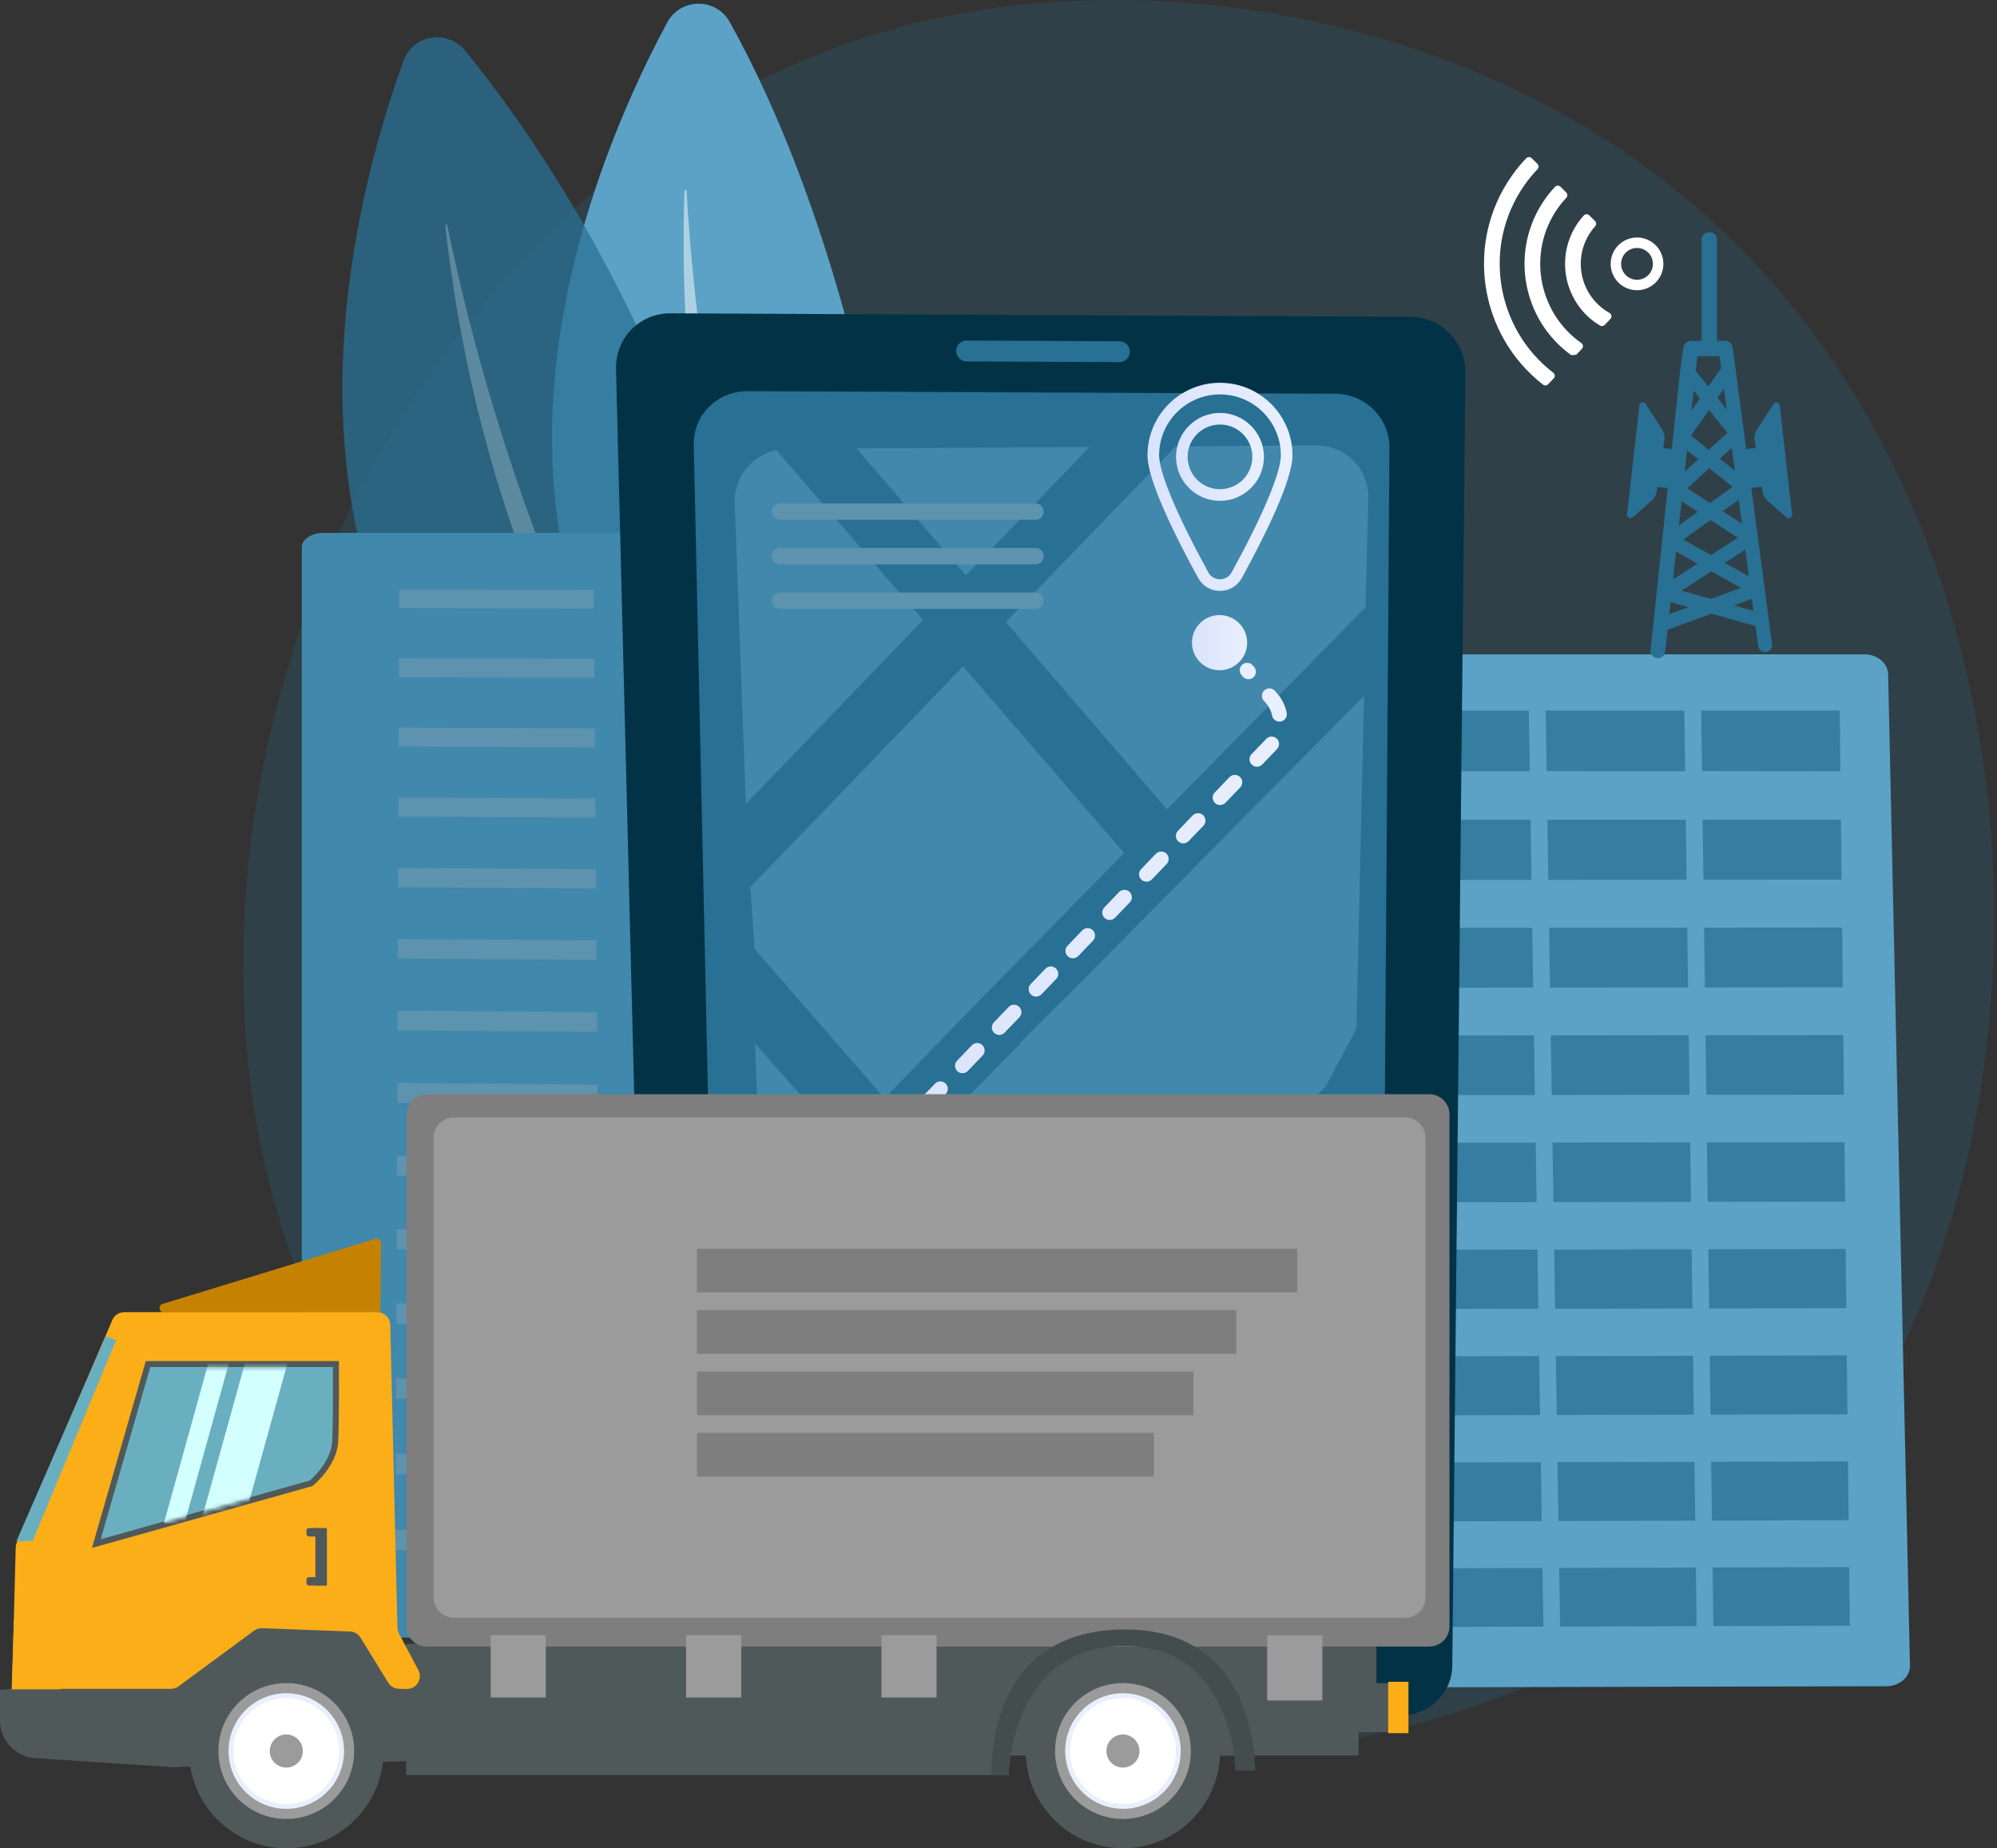 <svg width="442" height="409" viewBox="0 0 442 409" fill="none" xmlns="http://www.w3.org/2000/svg">
<rect x="0" y="0" width="442" height="409" fill="#333333" stroke="none"/>
<path d="M396.447 334.509C388.488 342.885 380.958 348.286 375.009 352.554C305.076 402.718 222.325 388.095 204.739 384.524C178.769 379.251 128.569 369.058 92.276 326.39C37.367 261.836 45.917 160.136 88.509 93C96.299 80.721 137.451 12.563 221.093 1.633C271.712 -4.981 330.717 8.359 373.447 44.149C463.141 119.273 456.756 271.037 396.448 334.509H396.447Z" fill="#287094" fill-opacity="0.22"/>
<path d="M207.414 216.334C207.414 216.334 206.616 86.191 161.54 4.906C158.51 -0.558 150.645 -0.534 147.683 4.968C127.879 41.757 79.793 156.103 207.414 216.334Z" fill="#5BA2C6"/>
<path opacity="0.5" d="M196.951 205.545C197.185 205.909 196.679 206.283 196.398 205.954C186.067 193.813 148.364 137.164 151.489 42.302C151.499 41.997 151.954 41.985 151.97 42.289C153.173 64.722 160.032 148.001 196.951 205.546V205.545Z" fill="white"/>
<path d="M179.406 214.719C180.877 215.964 171.304 95.376 103.09 11.344C99.136 6.474 91.475 7.523 89.332 13.419C75.007 52.843 43.864 173.428 179.406 214.719Z" fill="#287094" fill-opacity="0.75"/>
<path opacity="0.24" d="M167.441 205.52C167.726 205.848 167.277 206.293 166.952 206.006C154.924 195.446 109.231 144.649 98.541 49.955C98.506 49.65 98.957 49.572 99.017 49.873C103.474 71.984 122.397 153.719 167.441 205.521V205.52Z" fill="white"/>
<path d="M417.904 149.214C417.85 146.79 415.526 144.796 412.676 144.796H304.965C302.076 144.796 299.241 146.895 299.241 149.352V368.956C299.241 370.138 300.042 371.271 301.025 372.107C302.008 372.941 303.465 373.408 304.856 373.405L417.475 373.144C418.877 373.141 420.248 372.658 421.228 371.806C422.208 370.954 422.761 369.776 422.734 368.584L417.904 149.214Z" fill="#5BA2C6"/>
<path d="M338.581 170.673L307.896 170.638L307.652 157.257H338.367L338.581 170.673Z" fill="#287094" fill-opacity="0.75"/>
<path d="M372.974 170.667L342.321 170.631L342.111 157.257H372.795L372.974 170.667Z" fill="#287094" fill-opacity="0.75"/>
<path d="M407.334 170.66L376.711 170.625L376.535 157.257H407.187L407.334 170.66Z" fill="#287094" fill-opacity="0.75"/>
<path d="M338.964 194.692L308.333 194.708L308.091 181.415L338.751 181.404L338.964 194.692Z" fill="#287094" fill-opacity="0.75"/>
<path d="M373.299 194.673L342.698 194.69L342.49 181.402L373.12 181.392L373.299 194.673Z" fill="#287094" fill-opacity="0.75"/>
<path d="M407.598 194.654L377.028 194.67L376.853 181.391L407.452 181.38L407.598 194.654Z" fill="#287094" fill-opacity="0.75"/>
<path d="M339.346 218.545L308.769 218.573L308.527 205.325L339.135 205.303L339.346 218.545Z" fill="#287094" fill-opacity="0.75"/>
<path d="M373.621 218.514L343.073 218.542L342.865 205.302L373.442 205.279L373.621 218.514Z" fill="#287094" fill-opacity="0.75"/>
<path d="M407.861 218.484L377.344 218.511L377.168 205.276L407.715 205.256L407.861 218.484Z" fill="#287094" fill-opacity="0.75"/>
<path d="M339.728 242.317L309.203 242.354L308.961 229.153L339.516 229.121L339.728 242.317Z" fill="#287094" fill-opacity="0.75"/>
<path d="M373.943 242.273L343.447 242.312L343.24 229.116L373.765 229.084L373.943 242.273Z" fill="#287094" fill-opacity="0.75"/>
<path d="M408.123 242.232L377.66 242.269L377.484 229.08L407.978 229.048L408.123 242.232Z" fill="#287094" fill-opacity="0.75"/>
<path d="M340.107 266.006L309.636 266.053L309.395 252.898L339.896 252.854L340.107 266.006Z" fill="#287094" fill-opacity="0.75"/>
<path d="M374.262 265.952L343.821 265.999L343.614 252.85L374.084 252.807L374.262 265.952Z" fill="#287094" fill-opacity="0.75"/>
<path d="M408.384 265.897L377.973 265.945L377.799 252.801L408.24 252.76L408.384 265.897Z" fill="#287094" fill-opacity="0.75"/>
<path d="M340.485 289.612L310.065 289.672L309.826 276.56L340.275 276.508L340.485 289.612Z" fill="#287094" fill-opacity="0.75"/>
<path d="M374.583 289.546L344.193 289.605L343.987 276.501L374.405 276.448L374.583 289.546Z" fill="#287094" fill-opacity="0.75"/>
<path d="M408.644 289.481L378.286 289.539L378.112 276.441L408.5 276.388L408.644 289.481Z" fill="#287094" fill-opacity="0.75"/>
<path d="M340.862 313.139L310.495 313.207L310.257 300.141L340.652 300.079L340.862 313.139Z" fill="#287094" fill-opacity="0.75"/>
<path d="M374.899 313.061L344.564 313.13L344.358 300.071L374.723 300.007L374.899 313.061Z" fill="#287094" fill-opacity="0.75"/>
<path d="M408.904 312.983L378.597 313.052L378.424 299.999L408.759 299.936L408.904 312.983Z" fill="#287094" fill-opacity="0.75"/>
<path d="M341.238 336.583L310.924 336.663L310.686 323.642L341.03 323.568L341.238 336.583Z" fill="#287094" fill-opacity="0.75"/>
<path d="M375.217 336.494L344.933 336.574L344.729 323.56L375.041 323.486L375.217 336.494Z" fill="#287094" fill-opacity="0.75"/>
<path d="M409.162 336.405L378.909 336.485L378.736 323.476L409.019 323.403L409.162 336.405Z" fill="#287094" fill-opacity="0.75"/>
<path d="M341.612 359.948L311.35 360.038L311.112 347.062L341.404 346.977L341.612 359.948Z" fill="#287094" fill-opacity="0.75"/>
<path d="M375.532 359.848L345.301 359.937L345.097 346.967L375.357 346.884L375.532 359.848Z" fill="#287094" fill-opacity="0.75"/>
<path d="M409.419 359.747L379.217 359.836L379.046 346.872L409.277 346.789L409.419 359.747Z" fill="#287094" fill-opacity="0.75"/>
<path d="M207.161 120.947C207.121 119.276 205.347 117.93 203.173 117.93H71.339C69.136 117.93 66.797 119.316 66.797 121.011V357.661C66.797 358.926 67.729 360.138 68.893 361.031C70.056 361.923 71.774 362.424 73.418 362.419L206.697 362.14C208.356 362.137 209.977 361.621 211.137 360.709C212.297 359.797 212.951 358.563 212.919 357.288L207.161 120.947Z" fill="#4088AC"/>
<g style="mix-blend-mode:overlay">
<path d="M131.45 134.701L88.324 134.587L88.339 130.436L131.418 130.542L131.45 134.701Z" fill="#5D93AE"/>
</g>
<g style="mix-blend-mode:overlay">
<path d="M131.568 149.988L88.264 149.837L88.281 145.652L131.536 145.794L131.568 149.988Z" fill="#5D93AE"/>
</g>
<g style="mix-blend-mode:overlay">
<path d="M131.688 165.402L88.204 165.211L88.221 160.993L131.654 161.173L131.688 165.402Z" fill="#5D93AE"/>
</g>
<g style="mix-blend-mode:overlay">
<path d="M131.807 180.943L88.144 180.715L88.161 176.461L131.775 176.678L131.807 180.943Z" fill="#5D93AE"/>
</g>
<g style="mix-blend-mode:overlay">
<path d="M131.928 196.614L88.085 196.347L88.101 192.057L131.895 192.314L131.928 196.614Z" fill="#5D93AE"/>
</g>
<g style="mix-blend-mode:overlay">
<path d="M132.174 228.35L87.96 228.002L87.978 223.641L132.141 223.978L132.174 228.35Z" fill="#5D93AE"/>
</g>
<g style="mix-blend-mode:overlay">
<path d="M132.55 276.968L87.773 276.495L87.791 272.021L132.515 272.483L132.55 276.968Z" fill="#5D93AE"/>
</g>
<g style="mix-blend-mode:overlay">
<path d="M132.05 212.415L88.023 212.108L88.04 207.783L132.017 208.079L132.05 212.415Z" fill="#5D93AE"/>
</g>
<g style="mix-blend-mode:overlay">
<path d="M132.298 244.42L87.899 244.03L87.916 239.632L132.265 240.01L132.298 244.42Z" fill="#5D93AE"/>
</g>
<g style="mix-blend-mode:overlay">
<path d="M132.423 260.624L87.837 260.195L87.854 255.759L132.39 256.177L132.423 260.624Z" fill="#5D93AE"/>
</g>
<g style="mix-blend-mode:overlay">
<path d="M132.677 293.45L87.71 292.934L87.727 288.423L132.643 288.926L132.677 293.45Z" fill="#5D93AE"/>
</g>
<g style="mix-blend-mode:overlay">
<path d="M132.806 310.075L87.645 309.514L87.663 304.964L132.771 305.512L132.806 310.075Z" fill="#5D93AE"/>
</g>
<g style="mix-blend-mode:overlay">
<path d="M132.936 326.842L87.581 326.238L87.598 321.648L132.9 322.241L132.936 326.842Z" fill="#5D93AE"/>
</g>
<g style="mix-blend-mode:overlay">
<path d="M133.067 343.754L87.516 343.105L87.534 338.477L133.031 339.114L133.067 343.754Z" fill="#5D93AE"/>
</g>
<g style="mix-blend-mode:overlay">
<path d="M187.992 134.852L144.596 134.736L144.548 130.574L187.896 130.678L187.992 134.852Z" fill="#5D93AE"/>
</g>
<g style="mix-blend-mode:overlay">
<path d="M188.343 150.187L144.768 150.034L144.721 145.837L188.247 145.979L188.343 150.187Z" fill="#5D93AE"/>
</g>
<g style="mix-blend-mode:overlay">
<path d="M188.699 165.651L144.942 165.459L144.893 161.227L188.602 161.408L188.699 165.651Z" fill="#5D93AE"/>
</g>
<g style="mix-blend-mode:overlay">
<path d="M189.057 181.242L145.117 181.013L145.068 176.745L188.958 176.964L189.057 181.242Z" fill="#5D93AE"/>
</g>
<g style="mix-blend-mode:overlay">
<path d="M189.418 196.964L145.293 196.695L145.245 192.392L189.318 192.65L189.418 196.964Z" fill="#5D93AE"/>
</g>
<g style="mix-blend-mode:overlay">
<path d="M190.148 228.805L145.651 228.456L145.602 224.079L190.048 224.419L190.148 228.805Z" fill="#5D93AE"/>
</g>
<g style="mix-blend-mode:overlay">
<path d="M191.268 277.586L146.2 277.111L146.149 272.623L191.165 273.086L191.268 277.586Z" fill="#5D93AE"/>
</g>
<g style="mix-blend-mode:overlay">
<path d="M189.781 212.818L145.472 212.508L145.423 208.169L189.681 208.467L189.781 212.818Z" fill="#5D93AE"/>
</g>
<g style="mix-blend-mode:overlay">
<path d="M190.518 244.928L145.833 244.538L145.783 240.124L190.417 240.503L190.518 244.928Z" fill="#5D93AE"/>
</g>
<g style="mix-blend-mode:overlay">
<path d="M190.892 261.189L146.015 260.755L145.965 256.305L190.789 256.726L190.892 261.189Z" fill="#5D93AE"/>
</g>
<g style="mix-blend-mode:overlay">
<path d="M191.647 294.126L146.385 293.607L146.335 289.081L191.543 289.587L191.647 294.126Z" fill="#5D93AE"/>
</g>
<g style="mix-blend-mode:overlay">
<path d="M192.031 310.807L146.573 310.244L146.521 305.679L191.926 306.229L192.031 310.807Z" fill="#5D93AE"/>
</g>
<g style="mix-blend-mode:overlay">
<path d="M192.417 327.634L146.762 327.026L146.711 322.421L192.311 323.016L192.417 327.634Z" fill="#5D93AE"/>
</g>
<g style="mix-blend-mode:overlay">
<path d="M192.807 344.606L146.954 343.953L146.901 339.307L192.7 339.948L192.807 344.606Z" fill="#5D93AE"/>
</g>
<path d="M358.965 63.162C356.333 61.31 355.699 57.662 357.551 55.031C359.403 52.399 363.052 51.765 365.685 53.617C368.317 55.469 368.951 59.117 367.099 61.748C365.247 64.38 361.598 65.014 358.965 63.162ZM360.299 61.269C361.887 62.385 364.087 62.003 365.204 60.416C366.32 58.829 365.938 56.629 364.351 55.513C362.763 54.397 360.563 54.779 359.446 56.365C358.33 57.953 358.712 60.152 360.299 61.269Z" fill="white"/>
<path d="M352.141 51.225C348.189 56.839 349.542 64.62 355.157 68.571C355.505 68.816 355.862 69.038 356.225 69.241C356.715 69.514 356.826 70.166 356.439 70.572L355.175 71.898C354.898 72.187 354.46 72.241 354.117 72.036C353.791 71.841 353.47 71.634 353.156 71.413C345.973 66.359 344.243 56.407 349.298 49.226C349.681 48.683 350.094 48.171 350.53 47.691C350.857 47.333 351.416 47.315 351.761 47.657L353.029 48.915C353.351 49.233 353.363 49.745 353.06 50.08C352.735 50.438 352.426 50.819 352.141 51.225Z" fill="white"/>
<path d="M344.8 46.059C337.998 55.72 340.327 69.111 349.991 75.91L349.999 75.916C350.422 76.214 350.49 76.813 350.133 77.187L348.892 78.488C348.47 78.53 348.198 78.558 347.776 78.599C336.726 70.651 334.104 55.216 341.959 44.06C342.644 43.087 343.39 42.181 344.185 41.338C344.508 40.995 345.054 40.996 345.389 41.329L346.653 42.584C346.976 42.904 346.993 43.424 346.683 43.755C346.012 44.469 345.382 45.236 344.802 46.059H344.8Z" fill="white"/>
<path d="M337.458 40.893C328.058 54.244 330.954 72.613 343.779 82.472C344.183 82.782 344.237 83.366 343.886 83.735L342.656 85.025C342.357 85.338 341.866 85.381 341.524 85.115C327.35 74.102 324.177 53.722 334.617 38.893C335.597 37.5 336.669 36.21 337.812 35.014C338.138 34.673 338.684 34.673 339.019 35.006L340.282 36.26C340.612 36.586 340.612 37.112 340.29 37.448C339.278 38.512 338.328 39.657 337.458 40.893Z" fill="white"/>
<path d="M378.497 51.437H378.148C377.309 51.437 376.628 52.117 376.628 52.956V75.891C376.628 76.73 377.309 77.411 378.148 77.411H378.497C379.337 77.411 380.017 76.73 380.017 75.891V52.956C380.017 52.117 379.337 51.437 378.497 51.437Z" fill="#287094"/>
<path d="M389.345 99.027L385.016 99.517L385.996 108.172L390.325 107.682L389.345 99.027Z" fill="#287094"/>
<path d="M393.921 89.729C393.885 89.411 393.653 89.149 393.342 89.076C393.03 89.002 392.705 89.133 392.531 89.403L388.885 95.038C388.427 95.746 388.244 96.598 388.37 97.431L390.079 108.728C390.202 109.534 390.605 110.273 391.219 110.811L395.394 114.465C395.629 114.671 395.968 114.712 396.245 114.567C396.523 114.422 396.682 114.121 396.647 113.809L393.92 89.728L393.921 89.729Z" fill="#287094"/>
<path d="M367.442 99.053L366.461 107.709L370.791 108.199L371.771 99.543L367.442 99.053Z" fill="#287094"/>
<path d="M362.846 89.729C362.882 89.411 363.114 89.149 363.426 89.076C363.737 89.002 364.063 89.133 364.237 89.403L367.883 95.038C368.34 95.746 368.524 96.598 368.397 97.431L366.688 108.728C366.566 109.534 366.163 110.273 365.548 110.811L361.373 114.465C361.138 114.671 360.799 114.712 360.522 114.567C360.244 114.422 360.086 114.121 360.12 113.809L362.848 89.728L362.846 89.729Z" fill="#287094"/>
<path d="M392.217 142.563L391.496 137.129C391.496 137.129 391.496 137.122 391.496 137.119L383.505 76.875C383.402 76.102 382.743 75.432 381.963 75.432H374.287C373.493 75.432 372.658 76.122 372.573 76.911L371.831 82.299V82.303L365.312 143.917C365.218 144.772 365.919 145.54 366.775 145.633C366.832 145.639 366.93 145.643 366.986 145.643C367.77 145.643 368.466 145.052 368.552 144.255L369.094 139.355L378.808 135.799L388.545 138.537L389.134 142.971C389.247 143.822 390.026 144.417 390.882 144.308C391.735 144.196 392.334 143.413 392.22 142.561L392.217 142.563ZM374.847 86.404L376.239 88.148L374.367 90.822L374.847 86.405V86.404ZM381.304 113.12L384.83 110.584L385.531 115.857L381.305 113.12H381.304ZM384.645 118.991L378.682 122.819L372.575 119.398L378.591 115.07L384.645 118.991ZM378.499 111.304L373.454 108.037L378.324 103.612L383.459 107.735L378.499 111.304ZM380.656 101.495L383.302 99.091L383.975 104.161L380.654 101.496L380.656 101.495ZM382.174 90.593L380.125 88.026L381.561 85.976L382.174 90.593ZM382.327 95.772L378.199 99.523L374.277 96.376L378.262 90.684L382.326 95.774L382.327 95.772ZM373.408 99.667L375.866 101.641L372.9 104.335L373.406 99.667H373.408ZM372.187 110.923L375.787 113.255L371.607 116.262L372.187 110.923ZM370.977 122.069L375.716 124.724L370.312 128.194L370.977 122.07V122.069ZM378.792 126.446L385.319 130.103L378.682 132.533L372.166 130.701L378.791 126.446H378.792ZM381.759 124.542L386.296 121.628L387.079 127.523L381.757 124.542H381.759ZM380.597 78.82L380.955 81.463L378.101 85.514L375.324 82.07L375.68 78.82H380.597ZM369.475 135.906L369.763 133.256L373.691 134.361L369.475 135.906ZM383.799 133.972L387.744 132.527L388.097 135.181L383.799 133.972Z" fill="#287094"/>
<path d="M321.439 368.645C321.378 374.723 316.155 379.651 309.77 379.665L155.458 380.002C149.027 380.016 143.692 375.091 143.539 368.988L136.348 81.655C136.177 74.823 141.574 69.299 148.4 69.331L312.201 70.113C318.976 70.145 324.409 75.699 324.341 82.5L321.439 368.645Z" fill="#023246"/>
<path d="M307.53 99.084C307.576 92.519 302.189 87.162 295.495 87.132L165.487 86.561C158.753 86.532 153.407 91.861 153.552 98.449L158.896 342.75C159.027 348.734 164.321 353.566 170.718 353.557L294.229 353.361C300.59 353.351 305.778 348.517 305.82 342.553L307.529 99.084H307.53Z" fill="#287094"/>
<path d="M250.08 77.836C250.083 79.109 249.06 80.137 247.791 80.131L213.957 79.978C212.688 79.973 211.645 78.934 211.63 77.659C211.614 76.383 212.632 75.353 213.905 75.358L247.778 75.517C249.047 75.522 250.078 76.561 250.08 77.836Z" fill="#287094"/>
<g opacity="0.48">
<path d="M279.751 272.37L299.241 253.025L298.519 293.836L279.793 272.416L279.751 272.37Z" fill="#5BA2C6"/>
<path d="M270.338 281.715L297.884 313.247L298.164 313.57L297.37 338.555C297.307 340.952 296.024 343.258 293.992 344.962C292.201 346.461 289.876 347.381 287.442 347.577L248.519 303.377L270.338 281.713V281.715Z" fill="#5BA2C6"/>
<path d="M293.436 240.414L271.188 262.586L261.803 271.942L239.981 293.688L204.106 252.956L204.112 252.95L225.848 230.922H225.786L225.668 230.859V230.854L235.141 221.37L235.23 221.379L235.252 221.388L235.269 221.379L235.282 221.37L257.542 198.834L301.902 153.987L300.228 227.555L293.436 240.414Z" fill="#5BA2C6"/>
<path d="M270.276 347.632L203.888 347.68L239.274 312.553L270.276 347.632Z" fill="#5BA2C6"/>
<path d="M230.744 302.898L185.794 347.694L181.688 347.697C178.952 347.698 176.299 346.775 174.309 345.119C172.312 343.462 171.138 341.21 171.054 338.855L169.185 288.345L194.876 262.308L230.745 302.898H230.744Z" fill="#5BA2C6"/>
<path d="M186.203 252.48L168.552 270.46L167.118 230.904L186.188 252.48H186.203Z" fill="#5BA2C6"/>
<path d="M258.3 179.115L222.626 137.643L260.211 98.768L291.235 98.57C297.839 98.526 302.999 103.754 302.838 110.288L302.248 134.404L258.3 179.117V179.115Z" fill="#5BA2C6"/>
<path d="M189.574 99.223L241.183 98.891L213.778 127.354L189.574 99.223Z" fill="#5BA2C6"/>
<path d="M213.146 147.45L248.815 188.763L226.583 211.385L217.227 220.907L195.771 243.056L167.025 209.996V209.992L166.076 196.447L165.999 196.372L213.146 147.45Z" fill="#5BA2C6"/>
<path d="M171.821 99.577L204.295 137.2L165.086 177.912L162.619 111.39C162.401 105.611 166.363 100.734 171.823 99.577H171.821Z" fill="#5BA2C6"/>
</g>
<path d="M229.202 111.398H172.624C171.624 111.398 170.813 112.209 170.813 113.209V113.22C170.813 114.219 171.624 115.03 172.624 115.03H229.202C230.202 115.03 231.012 114.219 231.012 113.22V113.209C231.012 112.209 230.202 111.398 229.202 111.398Z" fill="#5D93AE"/>
<path d="M229.202 121.255H172.624C171.624 121.255 170.813 122.066 170.813 123.065V123.077C170.813 124.076 171.624 124.887 172.624 124.887H229.202C230.202 124.887 231.012 124.076 231.012 123.077V123.065C231.012 122.066 230.202 121.255 229.202 121.255Z" fill="#5D93AE"/>
<path d="M229.202 131.114H172.624C171.624 131.114 170.813 131.924 170.813 132.924V132.935C170.813 133.934 171.624 134.745 172.624 134.745H229.202C230.202 134.745 231.012 133.934 231.012 132.935V132.924C231.012 131.924 230.202 131.114 229.202 131.114Z" fill="#5D93AE"/>
<path d="M270.022 130.756C267.976 130.756 266.169 129.686 265.185 127.892C260.072 118.568 253.976 106.29 253.976 100.745C253.976 91.901 261.173 84.704 270.022 84.704C278.871 84.704 286.069 91.899 286.069 100.745C286.069 106.291 279.972 118.568 274.859 127.892C273.875 129.686 272.068 130.756 270.022 130.756ZM270.022 87.274C262.592 87.274 256.547 93.317 256.547 100.745C256.547 104.591 260.517 114.035 267.44 126.656C267.965 127.614 268.93 128.186 270.022 128.186C271.114 128.186 272.079 127.614 272.604 126.656C279.527 114.035 283.497 104.591 283.497 100.745C283.497 93.317 277.452 87.274 270.022 87.274Z" fill="url(#paint0_linear_61_8)"/>
<path d="M270.022 110.827C264.657 110.827 260.293 106.463 260.293 101.101C260.293 95.739 264.658 91.375 270.022 91.375C275.385 91.375 279.751 95.739 279.751 101.101C279.751 106.463 275.385 110.827 270.022 110.827ZM270.022 93.944C266.075 93.944 262.863 97.154 262.863 101.101C262.863 105.048 266.074 108.258 270.022 108.258C273.97 108.258 277.181 105.048 277.181 101.101C277.181 97.154 273.97 93.944 270.022 93.944Z" fill="url(#paint1_linear_61_8)"/>
<path d="M269.929 148.319C273.301 148.319 276.035 145.586 276.035 142.214C276.035 138.843 273.301 136.11 269.929 136.11C266.557 136.11 263.823 138.843 263.823 142.214C263.823 145.586 266.557 148.319 269.929 148.319Z" fill="url(#paint2_linear_61_8)"/>
<path d="M281.048 352.283C280.599 352.283 280.153 352.101 279.827 351.742L276.669 348.257C276.059 347.583 276.11 346.543 276.783 345.933C277.458 345.324 278.498 345.374 279.108 346.046L282.266 349.532C282.877 350.206 282.826 351.246 282.152 351.856C281.837 352.141 281.442 352.283 281.047 352.283H281.048ZM273.152 343.571C272.703 343.571 272.257 343.388 271.931 343.03L268.773 339.544C268.163 338.87 268.214 337.83 268.887 337.22C269.562 336.611 270.602 336.662 271.212 337.334L274.37 340.819C274.981 341.494 274.93 342.533 274.256 343.144C273.941 343.429 273.546 343.571 273.151 343.571H273.152ZM265.256 334.859C264.807 334.859 264.361 334.677 264.035 334.319L260.877 330.833C260.267 330.159 260.318 329.119 260.991 328.509C261.666 327.898 262.706 327.951 263.316 328.623L266.474 332.108C267.085 332.782 267.034 333.822 266.36 334.433C266.045 334.718 265.65 334.859 265.255 334.859H265.256ZM257.36 326.147C256.911 326.147 256.465 325.965 256.139 325.606L252.981 322.121C252.371 321.446 252.422 320.407 253.095 319.796C253.77 319.186 254.81 319.237 255.42 319.91L258.578 323.396C259.189 324.07 259.138 325.11 258.464 325.72C258.149 326.005 257.754 326.147 257.359 326.147H257.36ZM249.464 317.436C249.017 317.436 248.569 317.254 248.243 316.895L245.085 313.41C244.475 312.735 244.526 311.695 245.199 311.085C245.874 310.476 246.914 310.526 247.524 311.199L250.683 314.684C251.293 315.359 251.242 316.399 250.568 317.009C250.253 317.294 249.858 317.436 249.463 317.436H249.464ZM241.568 308.723C241.119 308.723 240.673 308.541 240.347 308.182L237.189 304.697C236.579 304.023 236.63 302.983 237.303 302.373C237.978 301.764 239.018 301.815 239.628 302.487L242.787 305.972C243.397 306.646 243.346 307.686 242.672 308.296C242.357 308.581 241.962 308.723 241.567 308.723H241.568ZM233.672 300.012C233.223 300.012 232.777 299.83 232.451 299.471L229.293 295.986C228.683 295.313 228.734 294.272 229.409 293.661C230.083 293.051 231.125 293.103 231.734 293.777L234.892 297.262C235.502 297.935 235.451 298.976 234.776 299.587C234.461 299.872 234.066 300.013 233.672 300.013V300.012ZM225.776 291.299C225.329 291.299 224.881 291.117 224.555 290.759L221.397 287.273C220.787 286.599 220.838 285.559 221.511 284.949C222.186 284.339 223.226 284.39 223.836 285.063L226.995 288.548C227.605 289.222 227.554 290.262 226.881 290.873C226.565 291.158 226.17 291.299 225.775 291.299H225.776ZM217.88 282.587C217.431 282.587 216.985 282.405 216.659 282.046L213.501 278.561C212.891 277.888 212.942 276.847 213.617 276.236C214.291 275.626 215.331 275.677 215.942 276.352L219.1 279.837C219.71 280.51 219.659 281.551 218.985 282.161C218.669 282.446 218.274 282.588 217.88 282.588V282.587ZM209.984 273.876C209.537 273.876 209.089 273.694 208.763 273.335L205.605 269.85C204.995 269.175 205.046 268.135 205.719 267.525C206.392 266.915 207.434 266.966 208.044 267.639L211.203 271.123C211.813 271.797 211.762 272.837 211.089 273.447C210.773 273.732 210.378 273.874 209.983 273.874L209.984 273.876ZM202.088 265.163C201.639 265.163 201.193 264.981 200.867 264.622L198.071 261.536C197.925 261.373 197.786 261.209 197.652 261.042C197.088 260.331 197.207 259.295 197.921 258.731C198.633 258.166 199.669 258.286 200.233 258.999C200.322 259.11 200.414 259.221 200.513 259.328L203.308 262.413C203.918 263.086 203.867 264.127 203.194 264.738C202.878 265.023 202.483 265.165 202.088 265.165V265.163ZM197.554 255.003C197.417 255.003 197.277 254.985 197.139 254.951C196.259 254.723 195.732 253.823 195.96 252.943C196.359 251.407 197.153 249.989 198.257 248.842L198.805 248.272C199.436 247.617 200.478 247.596 201.133 248.225C201.788 248.854 201.81 249.896 201.18 250.552L200.632 251.123C199.919 251.866 199.406 252.78 199.149 253.772C198.957 254.513 198.288 255.005 197.556 255.005L197.554 255.003ZM204.879 245.971C204.469 245.971 204.058 245.818 203.739 245.512C203.084 244.882 203.062 243.841 203.692 243.185L206.95 239.794C207.581 239.138 208.623 239.119 209.278 239.747C209.933 240.377 209.955 241.418 209.325 242.074L206.067 245.465C205.743 245.801 205.312 245.971 204.879 245.971ZM213.026 237.493C212.615 237.493 212.204 237.341 211.885 237.035C211.23 236.405 211.208 235.364 211.838 234.707L215.096 231.317C215.728 230.66 216.769 230.641 217.424 231.269C218.079 231.899 218.101 232.94 217.472 233.597L214.213 236.987C213.889 237.324 213.458 237.493 213.026 237.493ZM221.172 229.016C220.762 229.016 220.35 228.863 220.032 228.557C219.377 227.927 219.354 226.886 219.984 226.23L223.243 222.839C223.873 222.183 224.916 222.163 225.571 222.792C226.226 223.422 226.248 224.463 225.618 225.119L222.36 228.51C222.036 228.846 221.604 229.016 221.172 229.016ZM229.318 220.538C228.908 220.538 228.496 220.385 228.178 220.079C227.523 219.45 227.501 218.408 228.131 217.752L231.389 214.361C232.02 213.707 233.062 213.686 233.717 214.314C234.372 214.944 234.394 215.985 233.764 216.641L230.506 220.032C230.182 220.369 229.751 220.538 229.318 220.538ZM237.465 212.061C237.054 212.061 236.643 211.908 236.324 211.602C235.669 210.972 235.647 209.929 236.277 209.275L239.535 205.884C240.167 205.229 241.208 205.208 241.863 205.838C242.518 206.468 242.54 207.509 241.91 208.165L238.652 211.556C238.328 211.892 237.897 212.062 237.465 212.062V212.061ZM245.611 203.583C245.201 203.583 244.789 203.43 244.471 203.124C243.816 202.494 243.793 201.453 244.423 200.797L247.682 197.406C248.313 196.751 249.354 196.731 250.009 197.359C250.664 197.989 250.687 199.03 250.057 199.686L246.798 203.077C246.474 203.413 246.043 203.583 245.611 203.583ZM253.757 195.105C253.347 195.105 252.935 194.953 252.617 194.647C251.962 194.017 251.94 192.974 252.57 192.319L255.829 188.929C256.459 188.274 257.502 188.253 258.157 188.881C258.812 189.511 258.834 190.554 258.204 191.209L254.946 194.599C254.622 194.936 254.191 195.105 253.759 195.105H253.757ZM261.903 186.628C261.493 186.628 261.082 186.475 260.763 186.169C260.108 185.539 260.086 184.498 260.716 183.842L263.974 180.451C264.605 179.795 265.647 179.775 266.302 180.404C266.957 181.034 266.979 182.075 266.349 182.731L263.091 186.122C262.767 186.458 262.336 186.628 261.903 186.628ZM270.05 178.15C269.64 178.15 269.228 177.997 268.909 177.691C268.254 177.062 268.232 176.019 268.864 175.364L272.122 171.973C272.753 171.317 273.795 171.298 274.45 171.926C275.105 172.556 275.127 173.599 274.496 174.253L271.237 177.644C270.913 177.981 270.482 178.15 270.05 178.15ZM278.196 169.673C277.786 169.673 277.374 169.52 277.056 169.214C276.401 168.584 276.379 167.543 277.008 166.887L279.998 163.775C280.071 163.7 280.139 163.625 280.207 163.547C280.804 162.862 281.845 162.791 282.529 163.389C283.215 163.987 283.286 165.026 282.688 165.71C282.586 165.827 282.481 165.941 282.372 166.055L279.382 169.167C279.058 169.503 278.627 169.673 278.195 169.673H278.196ZM283.176 159.689C282.41 159.689 281.723 159.151 281.564 158.371C281.357 157.354 280.884 156.399 280.199 155.61L279.713 155.053C279.117 154.368 279.188 153.328 279.875 152.731C280.562 152.134 281.6 152.207 282.197 152.893L282.682 153.45C283.742 154.667 284.471 156.142 284.792 157.717C284.973 158.608 284.398 159.477 283.507 159.657C283.396 159.68 283.286 159.691 283.177 159.691L283.176 159.689ZM276.322 150.298C275.861 150.298 275.405 150.108 275.08 149.734L274.79 149.403C274.192 148.718 274.265 147.678 274.95 147.081C275.636 146.484 276.676 146.555 277.273 147.241L277.562 147.572C278.16 148.258 278.088 149.297 277.402 149.894C277.091 150.166 276.705 150.298 276.322 150.298Z" fill="url(#paint3_linear_61_8)"/>
<path d="M84.334 275.063L84.18 290.435H36.286C35.214 290.435 34.93 288.957 35.92 288.559L82.994 274.154C83.636 273.894 84.334 274.373 84.334 275.063Z" fill="#C48200"/>
<path d="M2.663 373.725L0 373.895V380.741C0 385.126 3.401 388.764 7.777 389.048L38.088 391.038L90.974 389.706L90.478 369.738L76.679 351.938L35.433 363.42L2.671 373.733L2.663 373.725Z" fill="#50595A"/>
<path d="M89.87 392.8H223.039V374.391H89.87V392.8Z" fill="#50595A"/>
<path d="M220.376 388.48H300.708V371.232H220.376V388.48Z" fill="#50595A"/>
<path d="M89.869 375.057H304.644V363.745H89.869V375.057Z" fill="#50595A"/>
<path d="M316.342 364.362H94.432C91.964 364.362 89.959 362.357 89.959 359.888L89.959 246.608C89.959 244.14 91.964 242.134 94.432 242.134L316.342 242.134C318.81 242.134 320.815 244.14 320.815 246.608V359.888C320.815 362.357 318.81 364.362 316.342 364.362Z" fill="#7E7E7E"/>
<path d="M311.041 357.971H100.439C97.971 357.971 95.966 355.966 95.966 353.497V251.748C95.966 249.28 97.971 247.274 100.439 247.274L311.041 247.274C313.509 247.274 315.514 249.28 315.514 251.748V353.497C315.514 355.966 313.509 357.971 311.041 357.971Z" fill="#9B9B9B"/>
<path d="M83.53 290.369H27.486C26.342 290.369 25.311 291.051 24.864 292.099L3.702 341.446C3.556 341.779 3.483 342.137 3.474 342.494L2.736 370.793C2.695 372.401 3.986 373.725 5.585 373.725H37.812C38.421 373.725 39.013 373.53 39.5 373.173L56.239 360.846C56.758 360.464 57.391 360.269 58.041 360.294L77.474 361.033C78.424 361.065 79.293 361.577 79.796 362.389L85.925 372.344C86.428 373.165 87.313 373.676 88.271 373.701L89.983 373.749C92.167 373.814 93.612 371.492 92.589 369.559L88.295 361.455C88.084 361.065 87.978 360.627 87.962 360.188L86.379 293.17C86.347 291.619 85.08 290.385 83.53 290.385V290.369Z" fill="#FBAE17"/>
<path d="M69.153 328.843L69.373 328.665C69.584 328.494 74.568 324.32 74.844 319.058C75.096 314.332 75.014 302.988 75.014 302.509V301.185H32.267L20.351 342.543L69.162 328.843H69.153Z" fill="#50595A"/>
<path d="M73.683 302.509H33.266L22.291 340.61L68.528 327.633C68.528 327.633 73.269 323.727 73.52 318.985C73.772 314.243 73.683 302.517 73.683 302.517V302.509Z" fill="#6AAFC0"/>
<mask id="mask0_61_8" style="mask-type:luminance" maskUnits="userSpaceOnUse" x="22" y="302" width="53" height="39">
<path d="M74.093 302.667H33.675L22.7 340.768L68.938 327.792C68.938 327.792 73.678 323.886 73.93 319.144C74.182 314.401 74.093 302.675 74.093 302.675V302.667Z" fill="white"/>
</mask>
<g mask="url(#mask0_61_8)">
<path d="M40.839 337.084L36.277 337.076L49.087 290.919L53.641 290.928L40.839 337.084Z" fill="#D4FFFF"/>
<path d="M53.909 336.686L44.501 336.678L57.302 290.521L66.718 290.53L53.909 336.686Z" fill="#D4FFFF"/>
</g>
<path d="M41.854 387.481C41.854 399.369 51.481 409 63.366 409C75.25 409 84.877 399.369 84.877 387.481C84.877 375.592 75.25 365.962 63.366 365.962C51.481 365.962 41.854 375.601 41.854 387.481Z" fill="#50595A"/>
<path d="M48.34 387.481C48.34 395.78 55.07 402.512 63.366 402.512C71.662 402.512 78.392 395.78 78.392 387.481C78.392 379.182 71.662 372.45 63.366 372.45C55.07 372.45 48.34 379.182 48.34 387.481Z" fill="#9B9B9B"/>
<path d="M51.116 387.481C51.116 394.253 56.604 399.735 63.366 399.735C70.128 399.735 75.615 394.245 75.615 387.481C75.615 380.717 70.128 375.227 63.366 375.227C56.604 375.227 51.116 380.717 51.116 387.481Z" fill="white" stroke="#E9EFFD" stroke-width="1.07" stroke-miterlimit="10"/>
<path d="M59.705 387.481C59.705 389.503 61.344 391.143 63.366 391.143C65.387 391.143 67.027 389.503 67.027 387.481C67.027 385.459 65.387 383.819 63.366 383.819C61.344 383.819 59.705 385.459 59.705 387.481Z" fill="#9B9B9B"/>
<path d="M227.032 387.481C227.032 399.369 236.668 409 248.544 409C260.42 409 270.055 399.369 270.055 387.481C270.055 375.592 260.428 365.962 248.544 365.962C236.66 365.962 227.032 375.601 227.032 387.481Z" fill="#50595A"/>
<path d="M233.518 387.481C233.518 395.78 240.248 402.512 248.544 402.512C256.84 402.512 263.569 395.78 263.569 387.481C263.569 379.182 256.84 372.45 248.544 372.45C240.248 372.45 233.518 379.182 233.518 387.481Z" fill="#9B9B9B"/>
<path d="M251.379 399.402C257.961 397.837 262.029 391.231 260.464 384.647C258.9 378.063 252.296 373.994 245.714 375.559C239.132 377.124 235.065 383.73 236.629 390.314C238.194 396.898 244.798 400.967 251.379 399.402Z" fill="white" stroke="#E9EFFD" stroke-width="1.07" stroke-miterlimit="10"/>
<path d="M244.883 387.481C244.883 389.503 246.523 391.143 248.544 391.143C250.565 391.143 252.205 389.503 252.205 387.481C252.205 385.459 250.565 383.819 248.544 383.819C246.523 383.819 244.883 385.459 244.883 387.481Z" fill="#9B9B9B"/>
<path d="M277.759 391.777H273.433C273.433 391.777 273.018 363.656 248.236 364.24C223.453 364.825 223.29 392.857 223.29 392.857H219.467C219.467 392.857 217.47 361.163 248.154 360.578C278.839 359.993 277.759 391.777 277.759 391.777Z" fill="#444D4E"/>
<path d="M297.712 383.291H310.018V372.474H297.712V383.291Z" fill="#50595A"/>
<path d="M280.47 376.291H292.671V361.861H280.47V376.291Z" fill="#9B9B9B"/>
<path d="M195.089 375.625H207.29V361.853H195.089V375.625Z" fill="#9B9B9B"/>
<path d="M151.848 375.625H164.048V361.853H151.848V375.625Z" fill="#9B9B9B"/>
<path d="M108.605 375.625H120.806V361.853H108.605V375.625Z" fill="#9B9B9B"/>
<path d="M23.395 295.688L25.725 296.524L7.257 340.943L3.604 341.113L23.395 295.688Z" fill="#6AAFC0"/>
<path d="M307.25 383.526H311.739V372.158H307.25V383.526Z" fill="#FBAE17"/>
<path d="M3.077 358.735C8.175 357.054 13.418 360.862 13.402 366.23V370.55L13.394 373.823H2.582L3.077 358.735Z" fill="#FBAE17"/>
<path d="M69.803 350.89H72.352V338.133H69.803V350.89Z" fill="#50595A"/>
<path d="M70.12 339.993H68.391C68.082 339.993 67.83 339.741 67.83 339.433V338.702C67.83 338.393 68.082 338.141 68.391 338.141H70.12C70.428 338.141 70.68 338.393 70.68 338.702V339.433C70.68 339.741 70.428 339.993 70.12 339.993Z" fill="#50595A"/>
<path d="M70.12 350.858H68.391C68.082 350.858 67.83 350.606 67.83 350.297V349.567C67.83 349.258 68.082 349.006 68.391 349.006H70.12C70.428 349.006 70.68 349.258 70.68 349.567V350.297C70.68 350.606 70.428 350.858 70.12 350.858Z" fill="#50595A"/>
<path d="M287.127 276.337H154.274V285.984H287.127V276.337Z" fill="#7E7E7E"/>
<path d="M273.627 289.922H154.274V299.569H273.627V289.922Z" fill="#7E7E7E"/>
<path d="M264.154 303.508H154.274V313.155H264.154V303.508Z" fill="#7E7E7E"/>
<path d="M255.395 317.093H154.274V326.74H255.395V317.093Z" fill="#7E7E7E"/>
<defs>
<linearGradient id="paint0_linear_61_8" x1="253.976" y1="107.731" x2="286.067" y2="107.731" gradientUnits="userSpaceOnUse">
<stop stop-color="#DAE3FE"/>
<stop offset="1" stop-color="#E9EFFD"/>
</linearGradient>
<linearGradient id="paint1_linear_61_8" x1="260.292" y1="101.101" x2="279.751" y2="101.101" gradientUnits="userSpaceOnUse">
<stop stop-color="#DAE3FE"/>
<stop offset="1" stop-color="#E9EFFD"/>
</linearGradient>
<linearGradient id="paint2_linear_61_8" x1="263.823" y1="142.214" x2="276.035" y2="142.214" gradientUnits="userSpaceOnUse">
<stop stop-color="#DAE3FE"/>
<stop offset="1" stop-color="#E9EFFD"/>
</linearGradient>
<linearGradient id="paint3_linear_61_8" x1="195.904" y1="249.477" x2="284.828" y2="249.477" gradientUnits="userSpaceOnUse">
<stop stop-color="#DAE3FE"/>
<stop offset="1" stop-color="#E9EFFD"/>
</linearGradient>
</defs>
</svg>

